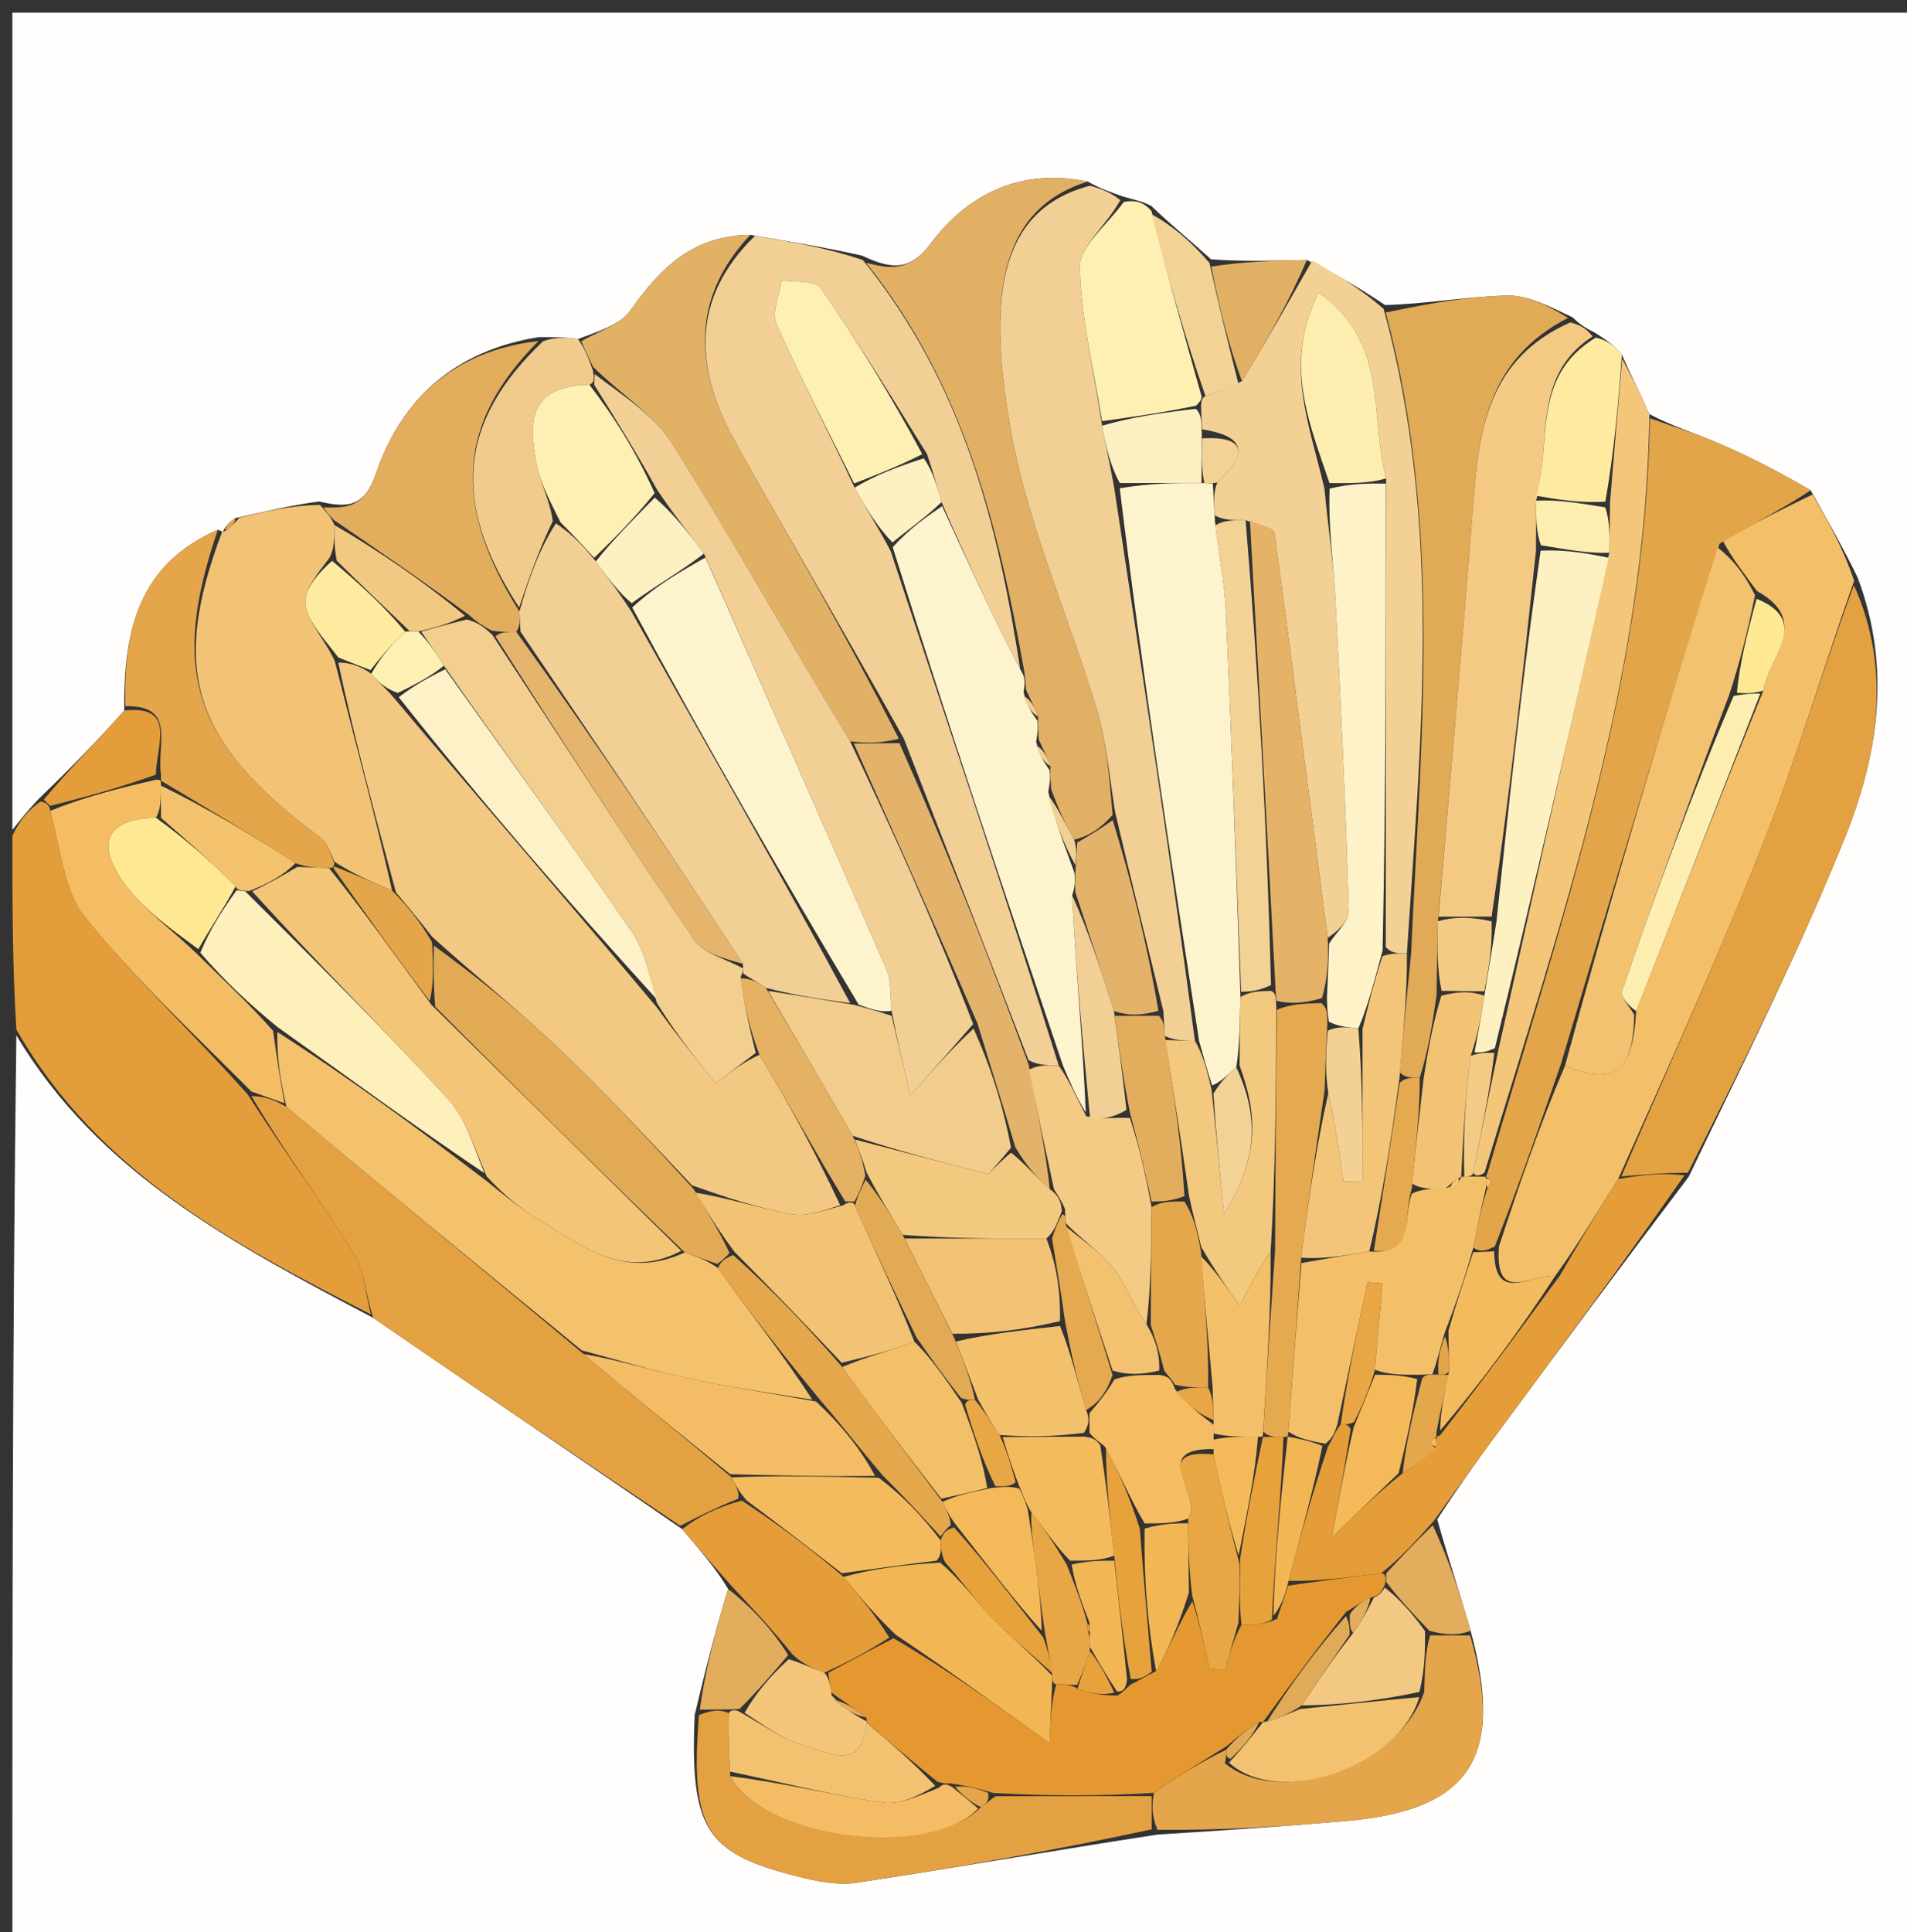<svg version="1.1" id="Layer_1" xmlns="http://www.w3.org/2000/svg" xmlns:xlink="http://www.w3.org/1999/xlink" x="0px" y="0px"
	 width="100%" viewBox="0 0 154 156" enable-background="new 0 0 154 156" xml:space="preserve">
<rect x="0" y="0" width="154" height="156" fill="#333333" stroke="none"/>
<path fill="#FFFEFD" opacity="1" stroke="none" 
	d="
M1,67 
	C1,45.016 1,23.032 1,1.024 
	C52.28,1.024 103.56,1.024 154.92,1.024 
	C154.92,52.909 154.92,104.818 154.92,156.864 
	C103.667,156.864 52.334,156.864 1,156.864 
	C1,132.569 1,108.253 1.321,83.583 
	C7.961,94.718 18.919,100.467 30.141,106.393 
	C38.528,112.173 46.731,117.676 55.095,123.452 
	C56.521,125.151 57.785,126.58 58.796,128.274 
	C57.748,131.703 56.954,134.866 56.097,138.469 
	C55.715,147.585 57.014,149.625 64.27,151.453 
	C65.851,151.852 67.583,152.23 69.152,151.995 
	C77.12,150.799 85.058,149.398 93.467,148.107 
	C98.854,147.769 103.785,147.432 108.708,147.009 
	C118.715,146.149 121.542,141.898 118.762,131.658 
	C117.864,128.521 116.928,125.76 116.064,122.658 
	C117.647,120.225 119.14,118.121 120.672,116.046 
	C125.803,109.098 130.948,102.16 136.366,95.011 
	C140.775,85.807 145.224,76.938 148.93,67.77 
	C151.612,61.135 152.813,54.079 150.02,46.637 
	C148.816,44.161 147.592,42.041 146.216,39.579 
	C143.655,38.084 141.274,36.863 138.825,35.802 
	C137.008,35.015 135.102,34.436 133.193,33.433 
	C132.434,31.719 131.718,30.337 130.974,28.638 
	C130.323,27.871 129.699,27.421 128.823,26.873 
	C128.104,26.511 127.637,26.247 126.994,25.615 
	C125.133,24.755 123.439,23.828 121.764,23.862 
	C118.509,23.928 115.265,24.532 111.852,24.626 
	C109.784,23.234 107.88,22.131 105.532,20.987 
	C102.708,21.038 100.326,21.13 97.795,20.93 
	C96.1,19.392 94.553,18.146 92.988,16.639 
	C92.308,16.26 91.647,16.142 90.706,15.873 
	C89.632,15.478 88.838,15.232 87.843,14.656 
	C82.398,13.543 78.169,15.659 75.174,19.641 
	C73.43,21.959 71.916,21.711 69.602,20.631 
	C66.552,19.952 63.761,19.495 60.588,18.961 
	C55.811,19.019 53.256,21.759 50.892,25.075 
	C50.056,26.247 48.282,26.751 46.685,27.372 
	C45.587,27.203 44.739,27.221 43.528,27.213 
	C36.692,28.303 32.409,32.235 30.364,38.217 
	C29.451,40.887 28.158,41.043 25.775,40.484 
	C23.45,40.794 21.395,41.295 18.978,41.838 
	C18.391,42.244 18.166,42.608 17.97,42.959 
	C17.999,42.945 17.948,42.905 17.594,42.767 
	C11.141,45.582 9.97,50.971 10.031,57.364 
	C7.746,59.936 5.553,62.157 3.088,64.533 
	C2.212,65.458 1.606,66.229 1,67 
z"/>
<path fill="#E39D3A" opacity="1" stroke="none" 
	d="
M29.957,106.117 
	C18.919,100.467 7.961,94.718 1.321,83.115 
	C1,77.978 1,72.956 1,67.467 
	C1.606,66.229 2.212,65.458 3.26,64.71 
	C3.702,64.733 4.062,65.06 4.056,65.459 
	C4.94,68.62 5.155,71.928 6.857,74.035 
	C10.861,78.992 15.576,83.377 20.006,88.361 
	C22.877,92.856 25.864,96.908 28.543,101.154 
	C29.424,102.55 29.509,104.448 29.957,106.117 
z"/>
<path fill="#F2CF95" opacity="1" stroke="none" 
	d="
M60.97,19.039 
	C63.761,19.495 66.552,19.952 69.676,20.991 
	C77.837,31.044 80.614,42.483 82.394,54.059 
	C80.076,49.575 78.078,45.218 76.031,40.531 
	C75.654,39.134 75.325,38.068 74.867,36.668 
	C71.941,31.947 69.225,27.504 66.258,23.235 
	C65.823,22.608 64.196,22.81 63.121,22.628 
	C62.955,23.816 62.296,25.222 62.708,26.155 
	C64.636,30.518 66.859,34.75 69.013,39.367 
	C69.999,41.17 70.951,42.637 71.922,44.48 
	C76.577,58.584 81.21,72.31 85.501,86.025 
	C84.468,85.999 83.778,85.983 83.058,85.58 
	C79.7,76.793 76.371,68.393 72.994,59.637 
	C68.432,51.449 63.844,43.658 59.427,35.772 
	C56.146,29.914 55.682,24.175 60.97,19.039 
z"/>
<path fill="#F3D093" opacity="1" stroke="none" 
	d="
M105.975,21.027 
	C107.88,22.131 109.784,23.234 111.738,24.942 
	C116.543,42.518 114.727,59.768 113.612,76.979 
	C112.811,76.966 112.352,76.947 111.907,76.463 
	C111.917,63.681 111.914,51.362 111.938,38.622 
	C110.572,33.465 112.181,27.605 106.496,23.629 
	C103.618,29.283 105.72,34.135 106.955,39.445 
	C107.262,42.673 107.684,45.445 107.832,48.232 
	C108.279,56.653 108.671,65.078 108.922,73.507 
	C108.948,74.381 107.886,75.288 107.219,75.714 
	C105.74,64.515 104.394,53.778 102.924,43.058 
	C102.864,42.624 101.627,42.352 100.588,42.003 
	C99.539,41.998 98.841,41.994 98.104,41.621 
	C98.024,40.508 97.983,39.766 98.301,38.955 
	C101.001,36.451 100.394,35.188 97.083,34.662 
	C97.031,33.889 97.005,33.447 96.994,32.755 
	C97.017,32.337 97.026,32.17 97.35,31.976 
	C98.449,31.631 99.231,31.312 100.292,30.768 
	C102.372,27.371 104.173,24.199 105.975,21.027 
z"/>
<path fill="#F3BF68" opacity="1" stroke="none" 
	d="
M146.368,39.921 
	C147.592,42.041 148.816,44.161 149.728,46.885 
	C147.097,54.355 145.047,61.325 142.392,68.057 
	C138.816,77.125 134.775,86.009 130.674,95.182 
	C128.93,97.926 127.444,100.458 125.595,102.997 
	C123.579,102.854 120.693,105.315 121.047,100.625 
	C122.732,95.493 124.376,90.745 126.382,86.038 
	C131.158,88.056 131.887,85.395 132.131,81.626 
	C135.577,72.883 138.865,64.441 142.404,55.746 
	C142.87,52.959 146.278,50.145 141.873,47.707 
	C140.827,46.272 139.909,45.133 139.143,43.681 
	C141.653,42.218 144.011,41.069 146.368,39.921 
z"/>
<path fill="#F2CF94" opacity="1" stroke="none" 
	d="
M88.043,14.987 
	C88.838,15.232 89.632,15.478 90.471,16.152 
	C89.347,18.231 87.176,19.899 87.205,21.527 
	C87.28,25.694 88.334,29.843 88.999,34.369 
	C89.33,36.157 89.658,37.577 89.985,39.417 
	C92.269,54.574 94.552,69.31 96.498,84.033 
	C95.475,84 94.791,83.982 94.077,83.638 
	C94.025,82.877 94.004,82.442 93.943,81.602 
	C92.619,76.116 91.334,71.033 90.044,65.527 
	C89.571,62.51 89.344,59.843 88.588,57.334 
	C86.302,49.741 82.968,42.358 81.606,34.617 
	C79.783,24.261 80.516,16.947 88.043,14.987 
z"/>
<path fill="#E4A142" opacity="1" stroke="none" 
	d="
M30.141,106.393 
	C29.509,104.448 29.424,102.55 28.543,101.154 
	C25.864,96.908 22.877,92.856 20.301,88.482 
	C21.385,88.511 22.178,88.786 23.127,89.356 
	C31.18,96.104 39.078,102.558 47.13,109.313 
	C51.18,112.747 55.076,115.881 59.084,119.272 
	C59.468,120.018 59.738,120.507 59.603,120.998 
	C57.777,121.726 56.355,122.453 54.934,123.18 
	C46.731,117.676 38.528,112.173 30.141,106.393 
z"/>
<path fill="#E1B064" opacity="1" stroke="none" 
	d="
M87.843,14.656 
	C80.516,16.947 79.783,24.261 81.606,34.617 
	C82.968,42.358 86.302,49.741 88.588,57.334 
	C89.344,59.843 89.571,62.51 89.853,65.786 
	C88.775,66.985 87.884,67.502 86.74,67.794 
	C85.954,66.379 85.422,65.19 84.883,63.695 
	C84.838,62.986 84.802,62.582 84.826,61.854 
	C84.557,61.021 84.227,60.511 83.885,59.696 
	C83.838,58.985 83.804,58.58 83.827,57.849 
	C83.546,57.017 83.209,56.509 82.863,55.697 
	C82.807,54.99 82.76,54.588 82.712,54.186 
	C80.614,42.483 77.837,31.044 69.935,21.214 
	C71.916,21.711 73.43,21.959 75.174,19.641 
	C78.169,15.659 82.398,13.543 87.843,14.656 
z"/>
<path fill="#E4A142" opacity="1" stroke="none" 
	d="
M130.933,94.971 
	C134.775,86.009 138.816,77.125 142.392,68.057 
	C145.047,61.325 147.097,54.355 149.708,47.242 
	C152.813,54.079 151.612,61.135 148.93,67.77 
	C145.224,76.938 140.775,85.807 136.306,94.677 
	C134.289,94.691 132.611,94.831 130.933,94.971 
z"/>
<path fill="#E1AA56" opacity="1" stroke="none" 
	d="
M113.955,76.973 
	C114.727,59.768 116.543,42.518 111.901,25.23 
	C115.265,24.532 118.509,23.928 121.764,23.862 
	C123.439,23.828 125.133,24.755 126.634,25.66 
	C120.197,28.965 119.437,34.625 118.981,40.558 
	C118.123,51.713 117.113,62.855 116.119,74.368 
	C116.059,76.484 116.045,78.235 116.007,80.381 
	C115.646,82.852 115.309,84.928 114.654,87.003 
	C113.912,87.004 113.488,87.006 113.048,86.589 
	C113.34,83.105 113.647,80.039 113.955,76.973 
z"/>
<path fill="#F2C375" opacity="1" stroke="none" 
	d="
M19.339,41.796 
	C21.395,41.295 23.45,40.794 25.85,40.763 
	C26.465,41.492 26.735,41.752 27.003,42.384 
	C27.001,43.504 27,44.251 26.624,45.008 
	C25.672,46.287 24.501,47.644 24.672,48.803 
	C24.887,50.269 26.196,51.573 27.031,53.354 
	C28.677,59.856 30.326,65.95 31.667,71.906 
	C29.932,71.153 28.505,70.537 27.019,69.578 
	C26.606,68.69 26.369,67.986 25.879,67.624 
	C15.557,59.983 13.685,54.19 17.948,42.905 
	C17.948,42.905 17.999,42.945 18.251,42.831 
	C18.781,42.41 19.06,42.103 19.339,41.796 
z"/>
<path fill="#E2A549" opacity="1" stroke="none" 
	d="
M126.02,85.997 
	C124.376,90.745 122.732,95.493 120.707,100.635 
	C119.874,101.051 119.423,101.073 118.981,100.707 
	C119.327,98.842 119.662,97.365 120.148,95.819 
	C120.299,95.751 120.373,95.322 120.373,95.322 
	C120.373,95.322 119.999,95.018 120.001,95.01 
	C120.003,95.003 119.983,95.001 120.134,94.662 
	C126.022,74.441 132.935,54.81 133.236,33.765 
	C135.102,34.436 137.008,35.015 138.825,35.802 
	C141.274,36.863 143.655,38.084 146.216,39.579 
	C144.011,41.069 141.653,42.218 138.866,43.893 
	C134.297,58.278 130.158,72.137 126.02,85.997 
z"/>
<path fill="#F3C984" opacity="1" stroke="none" 
	d="
M116.166,74.003 
	C117.113,62.855 118.123,51.713 118.981,40.558 
	C119.437,34.625 120.197,28.965 126.809,26.028 
	C127.637,26.247 128.104,26.511 128.609,27.161 
	C123.607,30.417 125.35,35.774 124.053,40.422 
	C124.043,41.887 124.053,42.953 124.039,44.457 
	C122.96,54.595 121.905,64.297 120.456,73.999 
	C118.764,74 117.465,74.001 116.166,74.003 
z"/>
<path fill="#E1B166" opacity="1" stroke="none" 
	d="
M60.588,18.961 
	C55.682,24.175 56.146,29.914 59.427,35.772 
	C63.844,43.658 68.432,51.449 72.583,59.639 
	C71.129,60.006 70.038,60.013 68.649,59.849 
	C63.697,51.704 59.205,43.63 54.29,35.822 
	C52.808,33.468 50.151,31.853 47.891,29.611 
	C47.478,28.735 47.207,28.147 46.936,27.56 
	C48.282,26.751 50.056,26.247 50.892,25.075 
	C53.256,21.759 55.811,19.019 60.588,18.961 
z"/>
<path fill="#E49D38" opacity="1" stroke="none" 
	d="
M130.674,95.182 
	C132.611,94.831 134.289,94.691 136.027,94.884 
	C130.948,102.16 125.803,109.098 120.672,116.046 
	C119.14,118.121 117.647,120.225 115.775,122.796 
	C114.258,124.522 113.1,125.769 111.537,127.011 
	C108.763,127.34 106.395,127.673 104.06,127.624 
	C105.062,123.825 106.029,120.408 107.233,116.817 
	C107.645,116.095 107.82,115.546 108.269,114.999 
	C108.724,115.001 108.906,115.001 109.071,115.401 
	C108.596,118.364 108.138,120.927 107.573,124.093 
	C109.795,121.957 111.369,120.444 113.273,118.932 
	C114.392,118.278 115.182,117.623 115.982,116.725 
	C115.991,116.481 116.016,115.994 116.008,115.996 
	C116,115.997 116,116.016 116.302,115.865 
	C119.722,111.473 122.841,107.231 125.959,102.99 
	C127.444,100.458 128.93,97.926 130.674,95.182 
z"/>
<path fill="#E4A54B" opacity="1" stroke="none" 
	d="
M118.724,132.033 
	C121.542,141.898 118.715,146.149 108.708,147.009 
	C103.785,147.432 98.854,147.769 93.465,147.723 
	C93.002,146.535 93.002,145.768 93.189,144.735 
	C95.253,143.316 97.129,142.163 99.007,141.268 
	C99.015,141.697 99.021,141.868 98.916,142.351 
	C103.327,145.995 112.973,142.623 115.013,136.587 
	C115.057,134.795 115.09,133.417 115.484,132.03 
	C116.805,132.024 117.765,132.028 118.724,132.033 
z"/>
<path fill="#E4A142" opacity="1" stroke="none" 
	d="
M93.001,145.002 
	C93.002,145.768 93.002,146.535 93.004,147.685 
	C85.058,149.398 77.12,150.799 69.152,151.995 
	C67.583,152.23 65.851,151.852 64.27,151.453 
	C57.014,149.625 55.715,147.585 56.448,138.459 
	C57.564,138.007 58.267,138.005 58.849,138.315 
	C58.803,140.091 58.877,141.555 58.966,143.398 
	C61.757,148.587 75.082,150.069 79.215,145.894 
	C79.71,145.586 79.899,145.323 80.413,145.009 
	C84.884,145.013 88.942,145.007 93.001,145.002 
z"/>
<path fill="#E2AD5C" opacity="1" stroke="none" 
	d="
M27.006,42.011 
	C26.735,41.752 26.465,41.492 26.119,40.955 
	C28.158,41.043 29.451,40.887 30.364,38.217 
	C32.409,32.235 36.692,28.303 43.484,27.532 
	C37.007,34.044 36.422,40.622 41.944,49.37 
	C41.989,50.13 42.013,50.565 41.691,51.002 
	C40.883,51.012 40.422,51.021 39.712,50.914 
	C38.994,50.522 38.524,50.246 37.902,49.67 
	C34.168,46.917 30.587,44.464 27.006,42.011 
z"/>
<path fill="#F3C67A" opacity="1" stroke="none" 
	d="
M133.193,33.433 
	C132.935,54.81 126.022,74.441 119.886,94.658 
	C119.487,94.991 118.99,94.981 118.993,94.581 
	C119.66,91.116 120.325,88.051 121.035,84.607 
	C124.025,71.16 126.969,58.092 129.952,44.622 
	C129.996,43.148 130.001,42.074 130.019,40.543 
	C130.355,36.375 130.679,32.665 131.002,28.955 
	C131.718,30.337 132.434,31.719 133.193,33.433 
z"/>
<path fill="#FEEFB3" opacity="1" stroke="none" 
	d="
M88.997,34 
	C88.334,29.843 87.28,25.694 87.205,21.527 
	C87.176,19.899 89.347,18.231 90.751,16.302 
	C91.647,16.142 92.308,16.26 92.985,17.035 
	C94.345,22.463 95.689,27.233 97.034,32.003 
	C97.026,32.17 97.017,32.337 96.584,32.753 
	C93.772,33.335 91.384,33.667 88.997,34 
z"/>
<path fill="#E4A54B" opacity="1" stroke="none" 
	d="
M17.594,42.767 
	C13.685,54.19 15.557,59.983 25.879,67.624 
	C26.369,67.986 26.606,68.69 26.98,69.618 
	C26.998,70.001 26.921,70.079 26.559,70.073 
	C25.469,70.04 24.741,70.014 23.862,69.684 
	C20.139,67.27 16.566,65.16 12.996,63.022 
	C12.998,62.995 13.003,62.94 13.002,62.528 
	C12.639,60.078 14.275,56.913 10.122,57.015 
	C9.97,50.971 11.141,45.582 17.594,42.767 
z"/>
<path fill="#E49D38" opacity="1" stroke="none" 
	d="
M55.095,123.452 
	C56.355,122.453 57.777,121.726 59.902,121.143 
	C63.065,123.195 65.524,125.103 68.126,127.299 
	C69.516,129.035 70.764,130.482 71.817,132.202 
	C70.045,133.33 68.468,134.185 66.569,135.034 
	C65.52,134.658 64.794,134.29 64.021,133.587 
	C62.333,131.505 60.691,129.756 59.049,128.008 
	C57.785,126.58 56.521,125.151 55.095,123.452 
z"/>
<path fill="#F0CB8C" opacity="1" stroke="none" 
	d="
M41.923,49.044 
	C36.422,40.622 37.007,34.044 43.847,27.559 
	C44.739,27.221 45.587,27.203 46.685,27.372 
	C47.207,28.147 47.478,28.735 47.876,29.904 
	C47.999,30.681 47.994,30.876 47.594,31.056 
	C42.52,31.159 42.715,34.303 43.343,37.5 
	C43.647,39.049 44.44,40.502 44.638,42.075 
	C43.484,44.448 42.703,46.746 41.923,49.044 
z"/>
<path fill="#FEEB9F" opacity="1" stroke="none" 
	d="
M130.974,28.638 
	C130.679,32.665 130.355,36.375 129.641,40.501 
	C127.526,40.619 125.8,40.322 124.074,40.024 
	C125.35,35.774 123.607,30.417 128.862,27.258 
	C129.699,27.421 130.323,27.871 130.974,28.638 
z"/>
<path fill="#E2AD5C" opacity="1" stroke="none" 
	d="
M58.796,128.274 
	C60.691,129.756 62.333,131.505 63.652,133.616 
	C62.205,135.305 61.082,136.631 59.711,137.966 
	C59.464,137.976 58.97,138.002 58.97,138.002 
	C58.267,138.005 57.564,138.007 56.511,138.02 
	C56.954,134.866 57.748,131.703 58.796,128.274 
z"/>
<path fill="#F3D296" opacity="1" stroke="none" 
	d="
M97.35,31.976 
	C95.689,27.233 94.345,22.463 93.003,17.296 
	C94.553,18.146 96.1,19.392 97.673,21.229 
	C98.47,24.878 99.242,27.935 100.013,30.993 
	C99.231,31.312 98.449,31.631 97.35,31.976 
z"/>
<path fill="#E1B064" opacity="1" stroke="none" 
	d="
M100.292,30.768 
	C99.242,27.935 98.47,24.878 97.822,21.521 
	C100.326,21.13 102.708,21.038 105.532,20.987 
	C104.173,24.199 102.372,27.371 100.292,30.768 
z"/>
<path fill="#E39D3A" opacity="1" stroke="none" 
	d="
M10.031,57.364 
	C14.275,56.913 12.639,60.078 12.589,62.54 
	C9.472,63.662 6.767,64.361 4.062,65.06 
	C4.062,65.06 3.702,64.733 3.53,64.556 
	C5.553,62.157 7.746,59.936 10.031,57.364 
z"/>
<path fill="#E2AD5C" opacity="1" stroke="none" 
	d="
M118.762,131.658 
	C117.765,132.028 116.805,132.024 115.438,131.659 
	C114.003,130.182 112.976,129.066 111.945,127.717 
	C111.942,127.483 111.943,127.016 111.943,127.016 
	C113.1,125.769 114.258,124.522 115.704,123.137 
	C116.928,125.76 117.864,128.521 118.762,131.658 
z"/>
<path fill="#E4A54B" opacity="1" stroke="none" 
	d="
M18.978,41.838 
	C19.06,42.103 18.781,42.41 18.221,42.845 
	C18.166,42.608 18.391,42.244 18.978,41.838 
z"/>
<path fill="#F4BD63" opacity="1" stroke="none" 
	d="
M4.056,65.459 
	C6.767,64.361 9.472,63.662 12.59,62.952 
	C13.003,62.94 12.998,62.995 12.998,63.393 
	C12.998,64.535 12.998,65.28 12.598,66.018 
	C7.648,66.157 8.342,68.948 10.004,71.266 
	C11.587,73.473 13.979,75.1 16.176,77.269 
	C18.249,79.313 20.16,81.071 22.055,83.227 
	C22.35,85.437 22.66,87.249 22.971,89.061 
	C22.178,88.786 21.385,88.511 20.298,88.115 
	C15.576,83.377 10.861,78.992 6.857,74.035 
	C5.155,71.928 4.94,68.62 4.056,65.459 
z"/>
<path fill="#FDF3CC" opacity="1" stroke="none" 
	d="
M84.765,62.177 
	C84.802,62.582 84.838,62.986 84.652,63.921 
	C85.205,66.364 85.98,68.277 86.778,70.49 
	C86.81,71.194 86.82,71.597 86.582,72.27 
	C86.888,78.35 87.44,84.159 87.684,89.822 
	C86.865,88.463 86.355,87.25 85.844,86.037 
	C81.21,72.31 76.577,58.584 72.09,44.173 
	C73.518,42.612 74.799,41.736 76.08,40.861 
	C78.078,45.218 80.076,49.575 82.394,54.059 
	C82.76,54.588 82.807,54.99 82.66,55.873 
	C82.9,56.961 83.335,57.568 83.769,58.174 
	C83.804,58.58 83.838,58.985 83.675,59.868 
	C83.907,60.955 84.336,61.566 84.765,62.177 
z"/>
<path fill="#E3B36C" opacity="1" stroke="none" 
	d="
M68.947,60.021 
	C70.038,60.013 71.129,60.006 72.631,59.996 
	C76.371,68.393 79.7,76.793 83.074,85.97 
	C83.787,89.844 84.454,92.939 84.777,95.995 
	C83.617,94.97 82.802,93.984 81.985,92.602 
	C80.98,89.136 79.977,86.066 78.94,82.633 
	C75.586,74.854 72.267,67.437 68.947,60.021 
z"/>
<path fill="#FEEFB3" opacity="1" stroke="none" 
	d="
M68.977,39.029 
	C66.859,34.75 64.636,30.518 62.708,26.155 
	C62.296,25.222 62.955,23.816 63.121,22.628 
	C64.196,22.81 65.823,22.608 66.258,23.235 
	C69.225,27.504 71.941,31.947 74.478,36.667 
	C72.47,37.677 70.724,38.353 68.977,39.029 
z"/>
<path fill="#F3CB84" opacity="1" stroke="none" 
	d="
M85.121,96.035 
	C84.454,92.939 83.787,89.844 83.104,86.358 
	C83.778,85.983 84.468,85.999 85.501,86.025 
	C86.355,87.25 86.865,88.463 87.72,90.121 
	C89.03,90.382 89.996,90.198 91.246,90.253 
	C92.019,92.66 92.507,94.83 92.992,97.452 
	C92.969,100.926 92.949,103.947 92.582,106.911 
	C91.473,105.344 90.918,103.67 89.892,102.369 
	C88.85,101.049 87.341,100.096 86.033,98.701 
	C86.028,98.231 86.028,98.044 86.003,97.586 
	C85.692,96.889 85.407,96.462 85.121,96.035 
z"/>
<path fill="#FDF0C1" opacity="1" stroke="none" 
	d="
M69.013,39.367 
	C70.724,38.353 72.47,37.677 74.607,37.001 
	C75.325,38.068 75.654,39.134 76.031,40.531 
	C74.799,41.736 73.518,42.612 72.069,43.795 
	C70.951,42.637 69.999,41.17 69.013,39.367 
z"/>
<path fill="#FDF4CE" opacity="1" stroke="none" 
	d="
M96.836,84.047 
	C94.552,69.31 92.269,54.574 90.426,39.418 
	C92.921,38.995 94.974,38.99 97.256,39 
	C97.484,39.014 97.941,39.023 97.941,39.023 
	C97.983,39.766 98.024,40.508 98.112,42.036 
	C98.443,44.949 98.888,47.07 98.985,49.207 
	C99.451,59.493 99.823,69.783 100.176,80.493 
	C100.117,82.622 100.111,84.329 99.838,86.154 
	C99.059,86.828 98.546,87.384 97.884,87.628 
	C97.435,86.227 97.135,85.137 96.836,84.047 
z"/>
<path fill="#FDF2C8" opacity="1" stroke="none" 
	d="
M107.33,76.18 
	C107.886,75.288 108.948,74.381 108.922,73.507 
	C108.671,65.078 108.279,56.653 107.832,48.232 
	C107.684,45.445 107.262,42.673 107.372,39.447 
	C109.157,39.014 110.534,39.029 111.911,39.044 
	C111.914,51.362 111.917,63.681 111.653,76.732 
	C110.933,79.333 110.482,81.201 109.692,83.028 
	C108.688,82.918 108.022,82.849 107.309,82.477 
	C107.214,81.769 107.164,81.364 107.159,80.56 
	C107.246,78.834 107.288,77.507 107.33,76.18 
z"/>
<path fill="#E4B367" opacity="1" stroke="none" 
	d="
M107.219,75.714 
	C107.288,77.507 107.246,78.834 106.756,80.579 
	C105.251,81.022 104.193,81.047 103.096,80.802 
	C103.033,80.351 103.008,80.17 102.989,79.522 
	C102.309,66.704 101.623,54.354 100.938,42.005 
	C101.627,42.352 102.864,42.624 102.924,43.058 
	C104.394,53.778 105.74,64.515 107.219,75.714 
z"/>
<path fill="#F3D296" opacity="1" stroke="none" 
	d="
M100.588,42.003 
	C101.623,54.354 102.309,66.704 102.642,79.526 
	C101.603,80.023 100.916,80.047 100.229,80.072 
	C99.823,69.783 99.451,59.493 98.985,49.207 
	C98.888,47.07 98.443,44.949 98.15,42.406 
	C98.841,41.994 99.539,41.998 100.588,42.003 
z"/>
<path fill="#F2C579" opacity="1" stroke="none" 
	d="
M110.03,83.069 
	C110.482,81.201 110.933,79.333 111.639,77.196 
	C112.352,76.947 112.811,76.966 113.612,76.979 
	C113.647,80.039 113.34,83.105 113.017,87.001 
	C112.315,92.215 111.63,96.599 110.576,101.031 
	C108.507,101.375 106.805,101.669 105.075,101.53 
	C105.689,96.728 106.331,92.359 107.268,88.259 
	C107.865,90.82 108.167,93.112 108.469,95.403 
	C108.989,95.389 109.51,95.375 110.03,95.361 
	C110.03,91.264 110.03,87.167 110.03,83.069 
z"/>
<path fill="#FDEEB0" opacity="1" stroke="none" 
	d="
M111.938,38.622 
	C110.534,39.029 109.157,39.014 107.362,38.998 
	C105.72,34.135 103.618,29.283 106.496,23.629 
	C112.181,27.605 110.572,33.465 111.938,38.622 
z"/>
<path fill="#FDF0C1" opacity="1" stroke="none" 
	d="
M97.028,38.986 
	C94.974,38.99 92.921,38.995 90.426,38.998 
	C89.658,37.577 89.33,36.157 88.999,34.369 
	C91.384,33.667 93.772,33.335 96.569,33.004 
	C97.005,33.447 97.031,33.889 97.047,35.06 
	C97.035,36.855 97.031,37.92 97.028,38.986 
z"/>
<path fill="#F3D296" opacity="1" stroke="none" 
	d="
M97.256,39 
	C97.031,37.92 97.035,36.855 97.073,35.391 
	C100.394,35.188 101.001,36.451 98.301,38.955 
	C97.941,39.023 97.484,39.014 97.256,39 
z"/>
<path fill="#F3C270" opacity="1" stroke="none" 
	d="
M126.382,86.038 
	C130.158,72.137 134.297,58.278 138.713,44.207 
	C139.909,45.133 140.827,46.272 141.728,48.045 
	C141.102,51.088 140.493,53.495 139.623,56.149 
	C136.548,64.264 133.709,72.122 130.988,80.021 
	C130.828,80.488 131.622,81.283 131.973,81.926 
	C131.887,85.395 131.158,88.056 126.382,86.038 
z"/>
<path fill="#FDEEB0" opacity="1" stroke="none" 
	d="
M132.131,81.626 
	C131.622,81.283 130.828,80.488 130.988,80.021 
	C133.709,72.122 136.548,64.264 140,56.183 
	C141.144,55.979 141.648,55.988 142.152,55.998 
	C138.865,64.441 135.577,72.883 132.131,81.626 
z"/>
<path fill="#F4BB5E" opacity="1" stroke="none" 
	d="
M125.595,102.997 
	C122.841,107.231 119.722,111.473 116.299,115.491 
	C116.324,113.844 116.654,112.421 117.009,110.709 
	C117.012,109.551 116.988,108.682 116.97,107.443 
	C117.64,105.08 118.305,103.088 118.971,101.095 
	C119.423,101.073 119.874,101.051 120.665,101.018 
	C120.693,105.315 123.579,102.854 125.595,102.997 
z"/>
<path fill="#FEE992" opacity="1" stroke="none" 
	d="
M142.404,55.746 
	C141.648,55.988 141.144,55.979 140.262,55.936 
	C140.493,53.495 141.102,51.088 141.856,48.342 
	C146.278,50.145 142.87,52.959 142.404,55.746 
z"/>
<path fill="#F3C97F" opacity="1" stroke="none" 
	d="
M100.176,80.493 
	C100.916,80.047 101.603,80.023 102.637,79.994 
	C103.008,80.17 103.033,80.351 103.066,81.262 
	C103.039,88.322 103.003,94.652 102.609,101.06 
	C101.523,102.602 100.794,104.067 100.121,105.418 
	C99.032,103.873 98.019,102.436 96.998,100.649 
	C96.666,99.197 96.344,98.095 96.025,96.564 
	C95.389,92.078 94.748,88.021 94.107,83.964 
	C94.791,83.982 95.475,84 96.498,84.033 
	C97.135,85.137 97.435,86.227 97.84,87.982 
	C98.196,91.304 98.447,93.962 98.832,98.039 
	C101.829,93.314 101.474,89.728 100.105,86.036 
	C100.111,84.329 100.117,82.622 100.176,80.493 
z"/>
<path fill="#E3B36B" opacity="1" stroke="none" 
	d="
M86.83,71.999 
	C86.82,71.597 86.81,71.194 86.858,70.132 
	C86.941,68.988 86.968,68.504 86.994,68.019 
	C87.884,67.502 88.775,66.985 89.856,66.209 
	C91.334,71.033 92.619,76.116 93.548,81.601 
	C92.137,82.005 91.082,82.007 89.961,81.624 
	C88.874,78.159 87.852,75.079 86.83,71.999 
z"/>
<path fill="#E2AD5C" opacity="1" stroke="none" 
	d="
M90.027,82.009 
	C91.082,82.007 92.137,82.005 93.587,82.005 
	C94.004,82.442 94.025,82.877 94.077,83.638 
	C94.748,88.021 95.389,92.078 95.647,96.567 
	C94.508,96.999 93.752,96.999 92.996,96.999 
	C92.507,94.83 92.019,92.66 91.252,89.839 
	C90.658,86.795 90.342,84.402 90.027,82.009 
z"/>
<path fill="#F4C16C" opacity="1" stroke="none" 
	d="
M23.127,89.356 
	C22.66,87.249 22.35,85.437 22.393,83.31 
	C28.164,86.994 33.581,90.993 39.197,95.268 
	C40.72,96.497 41.988,97.541 43.38,98.382 
	C46.952,100.539 50.403,103.402 55.298,101.106 
	C56.364,101.501 57.143,101.771 57.98,102.38 
	C60.705,106.144 63.371,109.569 65.6,112.996 
	C61.94,112.427 58.698,111.952 55.503,111.257 
	C52.633,110.634 49.816,109.77 46.976,109.012 
	C39.078,102.558 31.18,96.104 23.127,89.356 
z"/>
<path fill="#F4BD65" opacity="1" stroke="none" 
	d="
M47.13,109.313 
	C49.816,109.77 52.633,110.634 55.503,111.257 
	C58.698,111.952 61.94,112.427 65.899,113.145 
	C68.097,115.194 69.559,117.096 70.665,119.149 
	C66.53,119.207 62.75,119.111 58.971,119.016 
	C55.076,115.881 51.18,112.747 47.13,109.313 
z"/>
<path fill="#F4BB5E" opacity="1" stroke="none" 
	d="
M59.084,119.272 
	C62.75,119.111 66.53,119.207 70.962,119.303 
	C73.062,120.883 74.508,122.463 75.97,124.367 
	C76.006,125.127 76.027,125.561 75.628,125.997 
	C72.8,126.336 70.392,126.673 67.983,127.011 
	C65.524,125.103 63.065,123.195 60.307,121.142 
	C59.738,120.507 59.468,120.018 59.084,119.272 
z"/>
<path fill="#F2CF95" opacity="1" stroke="none" 
	d="
M86.74,67.794 
	C86.968,68.504 86.941,68.988 86.835,69.831 
	C85.98,68.277 85.205,66.364 84.66,64.226 
	C85.422,65.19 85.954,66.379 86.74,67.794 
z"/>
<path fill="#F2CF95" opacity="1" stroke="none" 
	d="
M84.826,61.854 
	C84.336,61.566 83.907,60.955 83.688,60.173 
	C84.227,60.511 84.557,61.021 84.826,61.854 
z"/>
<path fill="#F2CF95" opacity="1" stroke="none" 
	d="
M83.827,57.849 
	C83.335,57.568 82.9,56.961 82.668,56.178 
	C83.209,56.509 83.546,57.017 83.827,57.849 
z"/>
<path fill="#F2C375" opacity="1" stroke="none" 
	d="
M114.972,87.004 
	C115.309,84.928 115.646,82.852 116.391,80.385 
	C117.825,80.006 118.851,80.017 119.874,80.387 
	C119.606,82.15 119.341,83.554 118.77,85.239 
	C118.309,88.68 118.155,91.841 118,95.001 
	C118,95 118.002,95.005 117.783,95.11 
	C117.29,95.415 117.103,95.675 116.632,95.997 
	C115.524,95.993 114.786,95.988 114.041,95.566 
	C114.347,92.434 114.659,89.719 114.972,87.004 
z"/>
<path fill="#E5A950" opacity="1" stroke="none" 
	d="
M114.654,87.003 
	C114.659,89.719 114.347,92.434 114.017,95.941 
	C113.234,98.33 114.403,101.321 110.944,100.982 
	C111.63,96.599 112.315,92.215 113.033,87.42 
	C113.488,87.006 113.912,87.004 114.654,87.003 
z"/>
<path fill="#F3CB84" opacity="1" stroke="none" 
	d="
M119.878,80.029 
	C118.851,80.017 117.825,80.006 116.415,79.99 
	C116.045,78.235 116.059,76.484 116.119,74.368 
	C117.465,74.001 118.764,74 120.454,74.379 
	C120.523,76.515 120.2,78.272 119.878,80.029 
z"/>
<path fill="#F3C882" opacity="1" stroke="none" 
	d="
M31.975,72.044 
	C30.326,65.95 28.677,59.856 27.316,53.486 
	C28.376,53.505 29.148,53.8 29.981,54.394 
	C30.629,55.157 31.218,55.622 31.885,56.428 
	C38.976,64.846 45.988,72.923 53.047,81.334 
	C54.709,83.652 56.324,85.635 57.802,87.449 
	C59.144,86.43 60.086,85.714 61.331,85.153 
	C63.758,89.201 65.882,93.095 67.85,97.294 
	C66.427,97.76 65.101,98.239 63.905,98.017 
	C61.25,97.526 58.66,96.683 55.883,95.692 
	C52.153,91.758 48.682,88.011 44.983,84.506 
	C41.808,81.497 38.37,78.765 34.904,75.635 
	C33.831,74.254 32.903,73.149 31.975,72.044 
z"/>
<path fill="#FEEB9F" opacity="1" stroke="none" 
	d="
M29.921,54.095 
	C29.148,53.8 28.376,53.505 27.319,53.078 
	C26.196,51.573 24.887,50.269 24.672,48.803 
	C24.501,47.644 25.672,46.287 26.818,45.277 
	C29.284,47.337 31.18,49.138 32.722,50.993 
	C31.554,52.062 30.737,53.079 29.921,54.095 
z"/>
<path fill="#F3C882" opacity="1" stroke="none" 
	d="
M33.075,50.94 
	C31.18,49.138 29.284,47.337 27.195,45.267 
	C27,44.251 27.001,43.504 27.003,42.384 
	C30.587,44.464 34.168,46.917 37.552,49.71 
	C36.241,50.365 35.128,50.679 33.779,50.982 
	C33.544,50.971 33.075,50.94 33.075,50.94 
z"/>
<path fill="#E4A54B" opacity="1" stroke="none" 
	d="
M31.667,71.906 
	C32.903,73.149 33.831,74.254 34.886,76.06 
	C35.01,78.161 35.006,79.562 34.701,80.82 
	C31.908,77.144 29.415,73.611 26.921,70.079 
	C26.921,70.079 26.998,70.001 27.038,69.962 
	C28.505,70.537 29.932,71.153 31.667,71.906 
z"/>
<path fill="#F3BF68" opacity="1" stroke="none" 
	d="
M110.576,101.031 
	C114.403,101.321 113.234,98.33 114.024,96.358 
	C114.786,95.988 115.524,95.993 116.852,95.892 
	C117.715,95.588 117.902,95.327 118.002,95.005 
	C118.002,95.005 118,95 118.248,94.997 
	C118.495,94.994 118.99,94.981 118.99,94.981 
	C118.99,94.981 119.487,94.991 119.735,94.996 
	C119.983,95.001 120.003,95.003 120.006,95.228 
	C120.01,95.453 119.998,95.888 119.998,95.888 
	C119.662,97.365 119.327,98.842 118.981,100.707 
	C118.305,103.088 117.64,105.08 116.692,107.524 
	C116.236,108.966 116.064,109.957 115.661,110.951 
	C115.432,110.953 114.974,110.984 114.581,110.988 
	C113.14,110.99 112.093,110.986 111.038,110.578 
	C111.237,107.985 111.443,105.797 111.65,103.609 
	C111.244,103.581 110.839,103.552 110.434,103.524 
	C109.621,107.348 108.808,111.173 107.995,114.998 
	C107.82,115.546 107.645,116.095 107.031,116.557 
	C105.738,116.31 104.884,116.149 104.035,115.57 
	C104.395,110.755 104.749,106.359 105.103,101.963 
	C106.805,101.669 108.507,101.375 110.576,101.031 
z"/>
<path fill="#F3C67A" opacity="1" stroke="none" 
	d="
M120.148,95.819 
	C119.998,95.888 120.01,95.453 120.004,95.235 
	C119.999,95.018 120.373,95.322 120.373,95.322 
	C120.373,95.322 120.299,95.751 120.148,95.819 
z"/>
<path fill="#FDF0C1" opacity="1" stroke="none" 
	d="
M119.874,80.387 
	C120.2,78.272 120.523,76.515 120.848,74.379 
	C121.905,64.297 122.96,54.595 124.413,44.457 
	C126.512,44.355 128.213,44.689 129.913,45.024 
	C126.969,58.092 124.025,71.16 120.716,84.616 
	C119.926,84.989 119.501,84.974 119.076,84.959 
	C119.341,83.554 119.606,82.15 119.874,80.387 
z"/>
<path fill="#FDEEB0" opacity="1" stroke="none" 
	d="
M129.952,44.622 
	C128.213,44.689 126.512,44.355 124.438,44.02 
	C124.053,42.953 124.043,41.887 124.053,40.422 
	C125.8,40.322 127.526,40.619 129.629,40.959 
	C130.001,42.074 129.996,43.148 129.952,44.622 
z"/>
<path fill="#F2CF95" opacity="1" stroke="none" 
	d="
M68.649,59.849 
	C72.267,67.437 75.586,74.854 78.585,82.676 
	C76.865,84.658 75.465,86.234 73.514,88.429 
	C72.885,85.758 72.443,83.882 71.999,81.597 
	C71.869,80.208 71.96,79.133 71.58,78.262 
	C66.749,67.161 61.85,56.089 56.848,44.691 
	C55.507,42.876 54.287,41.379 53.055,39.52 
	C51.358,36.462 49.673,33.766 47.988,31.07 
	C47.994,30.876 47.999,30.681 48.018,30.193 
	C50.151,31.853 52.808,33.468 54.29,35.822 
	C59.205,43.63 63.697,51.704 68.649,59.849 
z"/>
<path fill="#E4982F" opacity="1" stroke="none" 
	d="
M111.537,127.011 
	C111.943,127.016 111.942,127.483 111.833,127.931 
	C111.523,128.642 111.268,128.835 110.668,128.986 
	C109.917,129.343 109.458,129.671 108.695,130.142 
	C106.263,133.193 104.136,136.102 102.004,139.005 
	C102,139 102.01,139.009 101.688,139.027 
	C100.578,139.701 99.792,140.355 99.005,141.01 
	C97.129,142.163 95.253,143.316 93.189,144.735 
	C88.942,145.007 84.884,145.013 80.208,144.747 
	C78.73,144.312 77.87,144.147 76.758,143.978 
	C76.339,143.981 76.171,143.99 75.705,143.845 
	C73.596,142.145 71.784,140.6 69.985,139.039 
	C69.998,139.023 70.012,138.985 69.949,138.65 
	C68.961,137.834 68.035,137.355 67.074,136.569 
	C66.99,135.855 66.94,135.448 66.891,135.04 
	C68.468,134.185 70.045,133.33 72.162,132.259 
	C76.563,134.825 80.425,137.606 84.751,140.721 
	C84.838,138.776 84.901,137.36 85.3,135.968 
	C86.085,136.002 86.534,136.012 87.025,136.325 
	C88.049,136.746 89.032,136.865 90.235,136.883 
	C90.727,136.586 90.916,136.329 91.322,135.985 
	C92.082,135.627 92.544,135.294 93.362,134.913 
	C94.483,132.915 95.25,130.965 96.291,129.266 
	C96.935,131.26 97.304,133.001 97.673,134.742 
	C98.092,134.76 98.511,134.777 98.93,134.795 
	C99.289,133.531 99.647,132.267 100.257,131.171 
	C101.339,131.223 102.168,131.109 103.119,130.7 
	C103.503,129.605 103.764,128.806 104.026,128.007 
	C106.395,127.673 108.763,127.34 111.537,127.011 
z"/>
<path fill="#F4BA5A" opacity="1" stroke="none" 
	d="
M111.045,110.983 
	C112.093,110.986 113.14,110.99 114.445,111.332 
	C114.116,114.091 113.53,116.511 112.944,118.931 
	C111.369,120.444 109.795,121.957 107.573,124.093 
	C108.138,120.927 108.596,118.364 109.325,115.204 
	C110.08,113.399 110.562,112.191 111.045,110.983 
z"/>
<path fill="#F3B654" opacity="1" stroke="none" 
	d="
M104.06,127.624 
	C103.764,128.806 103.503,129.605 102.834,130.438 
	C102.941,125.65 103.455,120.829 103.984,116.003 
	C103.999,115.999 104.03,115.989 104.03,115.989 
	C104.884,116.149 105.738,116.31 106.794,116.73 
	C106.029,120.408 105.062,123.825 104.06,127.624 
z"/>
<path fill="#E9A644" opacity="1" stroke="none" 
	d="
M111.038,110.578 
	C110.562,112.191 110.08,113.399 109.342,114.804 
	C108.906,115.001 108.724,115.001 108.269,114.999 
	C108.808,111.173 109.621,107.348 110.434,103.524 
	C110.839,103.552 111.244,103.581 111.65,103.609 
	C111.443,105.797 111.237,107.985 111.038,110.578 
z"/>
<path fill="#E5A74C" opacity="1" stroke="none" 
	d="
M113.273,118.932 
	C113.53,116.511 114.116,114.091 114.838,111.327 
	C114.974,110.984 115.432,110.953 115.935,110.969 
	C116.62,110.989 116.801,110.993 116.983,110.997 
	C116.654,112.421 116.324,113.844 115.997,115.642 
	C116,116.016 116,115.997 115.839,116.078 
	C115.61,116.262 115.461,116.424 115.486,116.458 
	C115.625,116.645 115.806,116.801 115.972,116.968 
	C115.182,117.623 114.392,118.278 113.273,118.932 
z"/>
<path fill="#F4BB5E" opacity="1" stroke="none" 
	d="
M115.982,116.725 
	C115.806,116.801 115.625,116.645 115.486,116.458 
	C115.461,116.424 115.61,116.262 115.848,116.077 
	C116.016,115.994 115.991,116.481 115.982,116.725 
z"/>
<path fill="#F3C882" opacity="1" stroke="none" 
	d="
M110.96,128.956 
	C111.268,128.835 111.523,128.642 111.836,128.165 
	C112.976,129.066 114.003,130.182 115.077,131.669 
	C115.09,133.417 115.057,134.795 114.625,136.593 
	C111.143,137.332 108.06,137.652 105.124,137.678 
	C106.51,135.58 107.749,133.775 109.278,131.831 
	C110.032,130.78 110.496,129.868 110.96,128.956 
z"/>
<path fill="#F3C270" opacity="1" stroke="none" 
	d="
M104.978,137.972 
	C108.06,137.652 111.143,137.332 114.614,137.007 
	C112.973,142.623 103.327,145.995 99.253,142.303 
	C100.469,140.965 101.24,139.987 102.01,139.009 
	C102.01,139.009 102,139 102.322,138.983 
	C103.422,138.635 104.2,138.303 104.978,137.972 
z"/>
<path fill="#E1AA56" opacity="1" stroke="none" 
	d="
M101.688,139.027 
	C101.24,139.987 100.469,140.965 99.362,141.992 
	C99.021,141.868 99.015,141.697 99.007,141.268 
	C99.792,140.355 100.578,139.701 101.688,139.027 
z"/>
<path fill="#F3C270" opacity="1" stroke="none" 
	d="
M69.972,139.055 
	C71.784,140.6 73.596,142.145 75.528,144.171 
	C74.183,144.971 72.651,145.738 71.267,145.528 
	C67.13,144.897 63.052,143.884 58.951,143.02 
	C58.877,141.555 58.803,140.091 58.849,138.315 
	C58.97,138.002 59.464,137.976 59.881,138.285 
	C61.842,139.394 63.31,140.479 64.95,140.921 
	C66.872,141.438 69.605,143.116 69.972,139.055 
z"/>
<path fill="#F4BD65" opacity="1" stroke="none" 
	d="
M58.966,143.398 
	C63.052,143.884 67.13,144.897 71.267,145.528 
	C72.651,145.738 74.183,144.971 75.826,144.325 
	C76.171,143.99 76.339,143.981 76.87,144.249 
	C77.821,145.018 78.407,145.51 78.994,146.002 
	C75.082,150.069 61.757,148.587 58.966,143.398 
z"/>
<path fill="#E4A54B" opacity="1" stroke="none" 
	d="
M79.215,145.894 
	C78.407,145.51 77.821,145.018 77.122,144.254 
	C77.87,144.147 78.73,144.312 79.795,144.737 
	C79.899,145.323 79.71,145.586 79.215,145.894 
z"/>
<path fill="#F2CF95" opacity="1" stroke="none" 
	d="
M41.944,49.37 
	C42.703,46.746 43.484,44.448 44.893,42.247 
	C46.342,43.24 47.163,44.135 48.114,45.323 
	C49.151,46.763 50.056,47.91 51.004,49.403 
	C57.05,60.158 63.055,70.567 68.657,80.982 
	C66.179,80.657 64.103,80.326 61.845,79.749 
	C61.114,79.244 60.565,78.984 60.017,78.59 
	C60.019,78.456 60.014,78.188 59.991,77.812 
	C53.991,68.624 48.014,59.812 42.037,51 
	C42.013,50.565 41.989,50.13 41.944,49.37 
z"/>
<path fill="#F2CE8F" opacity="1" stroke="none" 
	d="
M60.014,78.188 
	C60.014,78.188 60.019,78.456 59.815,78.848 
	C60.084,81.159 60.556,83.079 61.029,84.998 
	C60.086,85.714 59.144,86.43 57.802,87.449 
	C56.324,85.635 54.709,83.652 53.041,80.958 
	C52.358,78.575 52.034,76.691 51.048,75.265 
	C46.11,68.12 40.998,61.093 35.843,53.741 
	C35.163,52.636 34.589,51.815 34.015,50.994 
	C35.128,50.679 36.241,50.365 37.704,50.01 
	C38.524,50.246 38.994,50.522 39.761,51.258 
	C45.369,59.785 50.613,67.9 56.072,75.868 
	C56.852,77.007 58.674,77.433 60.014,78.188 
z"/>
<path fill="#E5B56E" opacity="1" stroke="none" 
	d="
M59.991,77.812 
	C58.674,77.433 56.852,77.007 56.072,75.868 
	C50.613,67.9 45.369,59.785 40.009,51.373 
	C40.422,51.021 40.883,51.012 41.691,51.002 
	C48.014,59.812 53.991,68.624 59.991,77.812 
z"/>
<path fill="#F3CB84" opacity="1" stroke="none" 
	d="
M118.77,85.239 
	C119.501,84.974 119.926,84.989 120.67,84.995 
	C120.325,88.051 119.66,91.116 118.993,94.581 
	C118.99,94.981 118.495,94.994 118.248,94.998 
	C118.155,91.841 118.309,88.68 118.77,85.239 
z"/>
<path fill="#F3C577" opacity="1" stroke="none" 
	d="
M26.559,70.073 
	C29.415,73.611 31.908,77.144 34.845,81.126 
	C41.862,88.044 48.437,94.512 55.011,100.98 
	C50.403,103.402 46.952,100.539 43.38,98.382 
	C41.988,97.541 40.72,96.497 39.307,94.979 
	C38.225,92.5 37.583,90.265 36.176,88.732 
	C30.934,83.025 25.44,77.549 20.365,71.958 
	C21.796,71.283 22.905,70.636 24.013,69.988 
	C24.741,70.014 25.469,70.04 26.559,70.073 
z"/>
<path fill="#F4C16C" opacity="1" stroke="none" 
	d="
M23.862,69.684 
	C22.905,70.636 21.796,71.283 20.128,71.933 
	C19.568,71.935 19.097,71.879 19.031,71.549 
	C16.976,69.487 14.987,67.756 12.998,66.024 
	C12.998,65.28 12.998,64.535 12.996,63.42 
	C16.566,65.16 20.139,67.27 23.862,69.684 
z"/>
<path fill="#F3B654" opacity="1" stroke="none" 
	d="
M84.964,135.944 
	C84.901,137.36 84.838,138.776 84.751,140.721 
	C80.425,137.606 76.563,134.825 72.356,131.987 
	C70.764,130.482 69.516,129.035 68.126,127.299 
	C70.392,126.673 72.8,126.336 75.925,126.152 
	C77.749,127.704 78.755,129.2 79.989,130.477 
	C81.556,132.099 83.306,133.542 84.974,135.283 
	C84.971,135.503 84.964,135.944 84.964,135.944 
z"/>
<path fill="#F3C67A" opacity="1" stroke="none" 
	d="
M69.985,139.039 
	C69.605,143.116 66.872,141.438 64.95,140.921 
	C63.31,140.479 61.842,139.394 60.129,138.275 
	C61.082,136.631 62.205,135.305 63.698,133.95 
	C64.794,134.29 65.52,134.658 66.569,135.034 
	C66.94,135.448 66.99,135.855 67.17,136.885 
	C68.204,137.999 69.108,138.492 70.012,138.985 
	C70.012,138.985 69.998,139.023 69.985,139.039 
z"/>
<path fill="#FEEFB3" opacity="1" stroke="none" 
	d="
M47.984,45.031 
	C47.163,44.135 46.342,43.24 45.267,42.172 
	C44.44,40.502 43.647,39.049 43.343,37.5 
	C42.715,34.303 42.52,31.159 47.594,31.056 
	C49.673,33.766 51.358,36.462 52.864,39.808 
	C51.117,41.982 49.551,43.507 47.984,45.031 
z"/>
<path fill="#FEF0BB" opacity="1" stroke="none" 
	d="
M19.097,71.879 
	C19.097,71.879 19.568,71.935 19.805,71.961 
	C25.44,77.549 30.934,83.025 36.176,88.732 
	C37.583,90.265 38.225,92.5 39.109,94.702 
	C33.581,90.993 28.164,86.994 22.409,82.912 
	C20.16,81.071 18.249,79.313 16.178,76.914 
	C17.045,74.808 18.071,73.343 19.097,71.879 
z"/>
<path fill="#FEE992" opacity="1" stroke="none" 
	d="
M19.031,71.549 
	C18.071,73.343 17.045,74.808 16.017,76.628 
	C13.979,75.1 11.587,73.473 10.004,71.266 
	C8.342,68.948 7.648,66.157 12.598,66.018 
	C14.987,67.756 16.976,69.487 19.031,71.549 
z"/>
<path fill="#F2CF95" opacity="1" stroke="none" 
	d="
M89.961,81.624 
	C90.342,84.402 90.658,86.795 90.968,89.601 
	C89.996,90.198 89.03,90.382 88.029,90.267 
	C87.44,84.159 86.888,78.35 86.582,72.27 
	C87.852,75.079 88.874,78.159 89.961,81.624 
z"/>
<path fill="#F2CC8B" opacity="1" stroke="none" 
	d="
M62.027,79.994 
	C64.103,80.326 66.179,80.657 68.944,81.118 
	C70.422,81.499 71.212,81.753 72.002,82.006 
	C72.443,83.882 72.885,85.758 73.514,88.429 
	C75.465,86.234 76.865,84.658 78.62,83.039 
	C79.977,86.066 80.98,89.136 81.646,92.656 
	C80.51,94.008 79.711,94.91 79.813,94.795 
	C75.62,93.707 72.321,92.85 68.862,91.693 
	C66.478,87.593 64.252,83.794 62.027,79.994 
z"/>
<path fill="#F3C97F" opacity="1" stroke="none" 
	d="
M69.021,91.993 
	C72.321,92.85 75.62,93.707 79.813,94.795 
	C79.711,94.91 80.51,94.008 81.648,93.052 
	C82.802,93.984 83.617,94.97 84.777,95.995 
	C85.407,96.462 85.692,96.889 85.749,97.776 
	C85.334,98.821 85.146,99.405 84.503,99.993 
	C80.383,99.992 76.717,99.989 72.894,99.689 
	C71.827,97.921 70.918,96.448 69.984,94.658 
	C69.647,93.559 69.334,92.776 69.021,91.993 
z"/>
<path fill="#E5A74C" opacity="1" stroke="none" 
	d="
M92.992,97.452 
	C93.752,96.999 94.508,96.999 95.643,96.996 
	C96.344,98.095 96.666,99.197 96.988,101.09 
	C97.302,105.257 97.615,108.634 97.563,112.008 
	C96.462,112.004 95.727,112.003 94.886,111.785 
	C94.591,111.294 94.337,111.104 94.016,110.644 
	C93.65,109.183 93.29,108.075 92.929,106.968 
	C92.949,103.947 92.969,100.926 92.992,97.452 
z"/>
<path fill="#F3C270" opacity="1" stroke="none" 
	d="
M92.582,106.911 
	C93.29,108.075 93.65,109.183 93.614,110.645 
	C92.146,111 91.076,110.999 89.853,110.655 
	C88.479,106.536 87.258,102.759 86.037,98.982 
	C87.341,100.096 88.85,101.049 89.892,102.369 
	C90.918,103.67 91.473,105.344 92.582,106.911 
z"/>
<path fill="#E5A950" opacity="1" stroke="none" 
	d="
M86.033,98.701 
	C87.258,102.759 88.479,106.536 89.845,111.015 
	C89.319,112.51 88.648,113.303 87.711,113.833 
	C86.963,111.38 86.482,109.19 85.997,106.605 
	C85.649,104.136 85.304,102.063 84.959,99.989 
	C85.146,99.405 85.334,98.821 85.774,98.046 
	C86.028,98.044 86.028,98.231 86.033,98.701 
z"/>
<path fill="#F3D296" opacity="1" stroke="none" 
	d="
M99.838,86.154 
	C101.474,89.728 101.829,93.314 98.832,98.039 
	C98.447,93.962 98.196,91.304 97.989,88.293 
	C98.546,87.384 99.059,86.828 99.838,86.154 
z"/>
<path fill="#E5A950" opacity="1" stroke="none" 
	d="
M105.075,101.53 
	C104.749,106.359 104.395,110.755 104.035,115.57 
	C104.03,115.989 103.999,115.999 103.66,116.001 
	C102.888,116.006 102.455,116.009 102.012,115.579 
	C102.324,110.424 102.645,105.703 102.967,100.981 
	C103.003,94.652 103.039,88.322 103.105,81.533 
	C104.193,81.047 105.251,81.022 106.712,80.977 
	C107.164,81.364 107.214,81.769 107.179,82.905 
	C107.054,85.086 107.014,86.538 106.973,87.989 
	C106.331,92.359 105.689,96.728 105.075,101.53 
z"/>
<path fill="#F3D093" opacity="1" stroke="none" 
	d="
M107.268,88.259 
	C107.014,86.538 107.054,85.086 107.225,83.208 
	C108.022,82.849 108.688,82.918 109.692,83.028 
	C110.03,87.167 110.03,91.264 110.03,95.361 
	C109.51,95.375 108.989,95.389 108.469,95.403 
	C108.167,93.112 107.865,90.82 107.268,88.259 
z"/>
<path fill="#E2A549" opacity="1" stroke="none" 
	d="
M117.009,110.709 
	C116.801,110.993 116.62,110.989 116.164,110.967 
	C116.064,109.957 116.236,108.966 116.687,107.893 
	C116.988,108.682 117.012,109.551 117.009,110.709 
z"/>
<path fill="#F3BF68" opacity="1" stroke="none" 
	d="
M102.609,101.06 
	C102.645,105.703 102.324,110.424 102.002,115.574 
	C102.002,116.003 101.987,115.993 101.59,115.996 
	C100.134,115.989 99.075,115.979 98.014,115.732 
	C98.012,115.495 98.008,115.022 98.001,114.645 
	C97.973,113.516 97.95,112.763 97.928,112.011 
	C97.615,108.634 97.302,105.257 96.997,101.44 
	C98.019,102.436 99.032,103.873 100.121,105.418 
	C100.794,104.067 101.523,102.602 102.609,101.06 
z"/>
<path fill="#E3AA55" opacity="1" stroke="none" 
	d="
M55.298,101.106 
	C48.437,94.512 41.862,88.044 35.145,81.27 
	C35.006,79.562 35.01,78.161 35.031,76.336 
	C38.37,78.765 41.808,81.497 44.983,84.506 
	C48.682,88.011 52.153,91.758 56.014,95.993 
	C57.214,98.027 58.124,99.469 58.913,101.155 
	C58.502,101.613 58.212,101.827 57.922,102.04 
	C57.143,101.771 56.364,101.501 55.298,101.106 
z"/>
<path fill="#E5A74C" opacity="1" stroke="none" 
	d="
M57.98,102.38 
	C58.212,101.827 58.502,101.613 59.208,101.322 
	C62.407,104.169 65.19,107.093 68.015,110.361 
	C70.711,114.133 73.363,117.561 76.115,121.251 
	C76.478,122.008 76.74,122.504 76.775,123.113 
	C76.35,123.499 76.152,123.77 75.955,124.042 
	C74.508,122.463 73.062,120.883 71.318,119.15 
	C69.559,117.096 68.097,115.194 66.336,113.144 
	C63.371,109.569 60.705,106.144 57.98,102.38 
z"/>
<path fill="#E8A23C" opacity="1" stroke="none" 
	d="
M75.97,124.367 
	C76.152,123.77 76.35,123.499 77.043,123.311 
	C79.683,126.254 81.828,129.114 84.242,132.185 
	C84.666,133.286 84.822,134.174 84.977,135.062 
	C83.306,133.542 81.556,132.099 79.989,130.477 
	C78.755,129.2 77.749,127.704 76.344,126.15 
	C76.027,125.561 76.006,125.127 75.97,124.367 
z"/>
<path fill="#F3C67A" opacity="1" stroke="none" 
	d="
M117.783,95.11 
	C117.902,95.327 117.715,95.588 117.221,95.891 
	C117.103,95.675 117.29,95.415 117.783,95.11 
z"/>
<path fill="#FDF1C7" opacity="1" stroke="none" 
	d="
M35.948,54.025 
	C40.998,61.093 46.11,68.12 51.048,75.265 
	C52.034,76.691 52.358,78.575 52.994,80.623 
	C45.988,72.923 38.976,64.846 32.202,56.284 
	C33.609,55.208 34.778,54.616 35.948,54.025 
z"/>
<path fill="#F2C375" opacity="1" stroke="none" 
	d="
M67.972,110.016 
	C65.19,107.093 62.407,104.169 59.329,101.078 
	C58.124,99.469 57.214,98.027 56.174,96.285 
	C58.66,96.683 61.25,97.526 63.905,98.017 
	C65.101,98.239 66.427,97.76 68.098,97.298 
	C68.502,96.997 68.997,97.004 69.041,97.356 
	C70.729,101.133 72.373,104.558 73.837,108.311 
	C71.762,109.097 69.867,109.557 67.972,110.016 
z"/>
<path fill="#E5B263" opacity="1" stroke="none" 
	d="
M68.997,97.004 
	C68.997,97.004 68.502,96.997 68.254,96.993 
	C65.882,93.095 63.758,89.201 61.331,85.153 
	C60.556,83.079 60.084,81.159 59.814,78.982 
	C60.565,78.984 61.114,79.244 61.845,79.749 
	C64.252,83.794 66.478,87.593 68.862,91.693 
	C69.334,92.776 69.647,93.559 69.878,94.922 
	C69.529,96.003 69.263,96.503 68.997,97.004 
z"/>
<path fill="#FEEFB3" opacity="1" stroke="none" 
	d="
M35.843,53.741 
	C34.778,54.616 33.609,55.208 32.123,55.943 
	C31.218,55.622 30.629,55.157 29.981,54.394 
	C30.737,53.079 31.554,52.062 32.722,50.993 
	C33.075,50.94 33.544,50.971 33.779,50.982 
	C34.589,51.815 35.163,52.636 35.843,53.741 
z"/>
<path fill="#FDF4CE" opacity="1" stroke="none" 
	d="
M71.999,81.597 
	C71.212,81.753 70.422,81.499 69.345,81.111 
	C63.055,70.567 57.05,60.158 51.055,49.043 
	C53.031,47.228 55,46.119 56.968,45.01 
	C61.85,56.089 66.749,67.161 71.58,78.262 
	C71.96,79.133 71.869,80.208 71.999,81.597 
z"/>
<path fill="#FDF0C1" opacity="1" stroke="none" 
	d="
M56.848,44.691 
	C55,46.119 53.031,47.228 51.012,48.697 
	C50.056,47.91 49.151,46.763 48.114,45.323 
	C49.551,43.507 51.117,41.982 52.876,40.17 
	C54.287,41.379 55.507,42.876 56.848,44.691 
z"/>
<path fill="#E9A644" opacity="1" stroke="none" 
	d="
M100.005,131.004 
	C99.647,132.267 99.289,133.531 98.93,134.795 
	C98.511,134.777 98.092,134.76 97.673,134.742 
	C97.304,133.001 96.935,131.26 96.282,128.835 
	C95.982,126.425 95.967,124.699 95.96,122.589 
	C97.183,120.673 92.673,116.912 98,117.416 
	C98.655,120.547 99.314,123.247 100.089,126.234 
	C100.139,128.016 100.072,129.51 100.005,131.004 
z"/>
<path fill="#E8A23C" opacity="1" stroke="none" 
	d="
M93.006,134.961 
	C92.544,135.294 92.082,135.627 91.31,135.547 
	C90.662,132.088 90.324,129.042 89.98,125.586 
	C89.637,122.415 89.299,119.651 89.319,116.963 
	C90.466,119.019 91.256,120.999 92.044,123.398 
	C92.363,127.531 92.684,131.246 93.006,134.961 
z"/>
<path fill="#E9A644" opacity="1" stroke="none" 
	d="
M84.974,135.283 
	C84.822,134.174 84.666,133.286 84.393,131.866 
	C84.068,129.65 83.874,127.965 83.648,126.284 
	C83.453,124.827 83.221,123.376 83.288,122.084 
	C84.385,123.495 85.2,124.744 86.142,126.307 
	C86.843,128.083 87.416,129.545 87.822,131.097 
	C87.774,131.461 87.891,131.735 88.014,132.244 
	C88.019,132.48 88.016,132.951 88.008,133.297 
	C87.661,134.436 87.322,135.23 86.983,136.023 
	C86.534,136.012 86.085,136.002 85.3,135.968 
	C84.964,135.944 84.971,135.503 84.974,135.283 
z"/>
<path fill="#F3B654" opacity="1" stroke="none" 
	d="
M93.362,134.913 
	C92.684,131.246 92.363,127.531 92.434,123.405 
	C93.868,122.986 94.909,122.98 95.951,122.973 
	C95.967,124.699 95.982,126.425 96.007,128.583 
	C95.25,130.965 94.483,132.915 93.362,134.913 
z"/>
<path fill="#E8A23C" opacity="1" stroke="none" 
	d="
M100.257,131.171 
	C100.072,129.51 100.139,128.016 100.143,125.86 
	C100.716,122.13 101.352,119.061 101.987,115.993 
	C101.987,115.993 102.002,116.003 102.012,116.008 
	C102.455,116.009 102.888,116.006 103.645,116.005 
	C103.455,120.829 102.941,125.65 102.712,130.733 
	C102.168,131.109 101.339,131.223 100.257,131.171 
z"/>
<path fill="#F3B654" opacity="1" stroke="none" 
	d="
M88.016,132.951 
	C88.016,132.951 88.019,132.48 88.01,131.994 
	C87.997,131.341 87.993,131.174 87.988,131.007 
	C87.416,129.545 86.843,128.083 86.539,126.309 
	C87.868,125.997 88.927,125.996 89.986,125.995 
	C90.324,129.042 90.662,132.088 91.012,135.573 
	C90.916,136.329 90.727,136.586 90.203,136.552 
	C89.306,135.198 88.661,134.074 88.016,132.951 
z"/>
<path fill="#E1AA56" opacity="1" stroke="none" 
	d="
M105.124,137.678 
	C104.2,138.303 103.422,138.635 102.327,138.988 
	C104.136,136.102 106.263,133.193 108.694,130.47 
	C108.995,131.094 108.992,131.532 108.988,131.97 
	C107.749,133.775 106.51,135.58 105.124,137.678 
z"/>
<path fill="#E8A23C" opacity="1" stroke="none" 
	d="
M88.008,133.297 
	C88.661,134.074 89.306,135.198 89.983,136.653 
	C89.032,136.865 88.049,136.746 87.025,136.325 
	C87.322,135.23 87.661,134.436 88.008,133.297 
z"/>
<path fill="#E2AD5C" opacity="1" stroke="none" 
	d="
M109.278,131.831 
	C108.992,131.532 108.995,131.094 108.999,130.327 
	C109.458,129.671 109.917,129.343 110.668,128.986 
	C110.496,129.868 110.032,130.78 109.278,131.831 
z"/>
<path fill="#E2AD5C" opacity="1" stroke="none" 
	d="
M69.949,138.65 
	C69.108,138.492 68.204,137.999 67.205,137.191 
	C68.035,137.355 68.961,137.834 69.949,138.65 
z"/>
<path fill="#F2C375" opacity="1" stroke="none" 
	d="
M84.503,99.993 
	C85.304,102.063 85.649,104.136 85.597,106.654 
	C82.487,107.394 79.774,107.689 76.913,107.673 
	C75.528,104.903 74.29,102.444 73.052,99.985 
	C76.717,99.989 80.383,99.992 84.503,99.993 
z"/>
<path fill="#E3AA55" opacity="1" stroke="none" 
	d="
M72.894,99.689 
	C74.29,102.444 75.528,104.903 77.048,107.989 
	C77.887,110.077 78.443,111.539 78.725,113.005 
	C78.269,113.016 78.086,113.024 77.62,112.869 
	C76.23,111.132 75.123,109.558 74.017,107.984 
	C72.373,104.558 70.729,101.133 69.041,97.356 
	C69.263,96.503 69.529,96.003 69.902,95.239 
	C70.918,96.448 71.827,97.921 72.894,99.689 
z"/>
<path fill="#F4BD63" opacity="1" stroke="none" 
	d="
M95.96,122.589 
	C94.909,122.98 93.868,122.986 92.437,122.986 
	C91.256,120.999 90.466,119.019 89.21,116.761 
	C88.54,116.238 88.286,116.067 87.984,115.657 
	C87.983,114.928 87.98,114.512 87.977,114.096 
	C88.648,113.303 89.319,112.51 89.998,111.358 
	C91.076,110.999 92.146,111 93.618,111 
	C94.337,111.104 94.591,111.294 94.893,112.16 
	C96.006,113.508 97.007,114.265 98.008,115.022 
	C98.008,115.022 98.012,115.495 98.007,115.986 
	C98.002,116.646 98.003,116.815 98.003,116.985 
	C92.673,116.912 97.183,120.673 95.96,122.589 
z"/>
<path fill="#E9A644" opacity="1" stroke="none" 
	d="
M98.001,114.645 
	C97.007,114.265 96.006,113.508 94.998,112.376 
	C95.727,112.003 96.462,112.004 97.563,112.008 
	C97.95,112.763 97.973,113.516 98.001,114.645 
z"/>
<path fill="#F3C06C" opacity="1" stroke="none" 
	d="
M87.711,113.833 
	C87.98,114.512 87.983,114.928 87.547,115.668 
	C85.064,116.001 83.019,116.01 80.724,115.846 
	C79.982,114.782 79.491,113.892 78.999,113.001 
	C78.443,111.539 77.887,110.077 77.196,108.3 
	C79.774,107.689 82.487,107.394 85.6,107.049 
	C86.482,109.19 86.963,111.38 87.711,113.833 
z"/>
<path fill="#F4BA5A" opacity="1" stroke="none" 
	d="
M98,117.416 
	C98.003,116.815 98.002,116.646 98.009,116.223 
	C99.075,115.979 100.134,115.989 101.59,115.996 
	C101.352,119.061 100.716,122.13 100.026,125.572 
	C99.314,123.247 98.655,120.547 98,117.416 
z"/>
<path fill="#F3BF68" opacity="1" stroke="none" 
	d="
M73.837,108.311 
	C75.123,109.558 76.23,111.132 77.653,113.237 
	C78.664,115.842 79.357,117.916 79.725,120.125 
	C78.272,120.504 77.143,120.746 76.015,120.989 
	C73.363,117.561 70.711,114.133 68.015,110.361 
	C69.867,109.557 71.762,109.097 73.837,108.311 
z"/>
<path fill="#F4BA5A" opacity="1" stroke="none" 
	d="
M76.115,121.251 
	C77.143,120.746 78.272,120.504 80.062,120.128 
	C81.176,119.998 81.627,120.001 82.306,120.171 
	C82.691,120.866 82.849,121.394 83.006,121.922 
	C83.221,123.376 83.453,124.827 83.648,126.284 
	C83.874,127.965 84.068,129.65 84.124,131.654 
	C81.828,129.114 79.683,126.254 77.27,123.196 
	C76.74,122.504 76.478,122.008 76.115,121.251 
z"/>
<path fill="#F4BB5E" opacity="1" stroke="none" 
	d="
M83.288,122.084 
	C82.849,121.394 82.691,120.866 82.248,119.828 
	C81.633,118.218 81.303,117.118 80.974,116.018 
	C83.019,116.01 85.064,116.001 87.546,115.981 
	C88.286,116.067 88.54,116.238 88.853,116.685 
	C89.299,119.651 89.637,122.415 89.98,125.586 
	C88.927,125.996 87.868,125.997 86.412,125.996 
	C85.2,124.744 84.385,123.495 83.288,122.084 
z"/>
<path fill="#E8A23C" opacity="1" stroke="none" 
	d="
M87.822,131.097 
	C87.993,131.174 87.997,131.341 88.005,131.758 
	C87.891,131.735 87.774,131.461 87.822,131.097 
z"/>
<path fill="#E9A644" opacity="1" stroke="none" 
	d="
M80.724,115.846 
	C81.303,117.118 81.633,118.218 82.021,119.661 
	C81.627,120.001 81.176,119.998 80.387,119.992 
	C79.357,117.916 78.664,115.842 77.937,113.4 
	C78.086,113.024 78.269,113.016 78.725,113.005 
	C79.491,113.892 79.982,114.782 80.724,115.846 
z"/>
</svg>